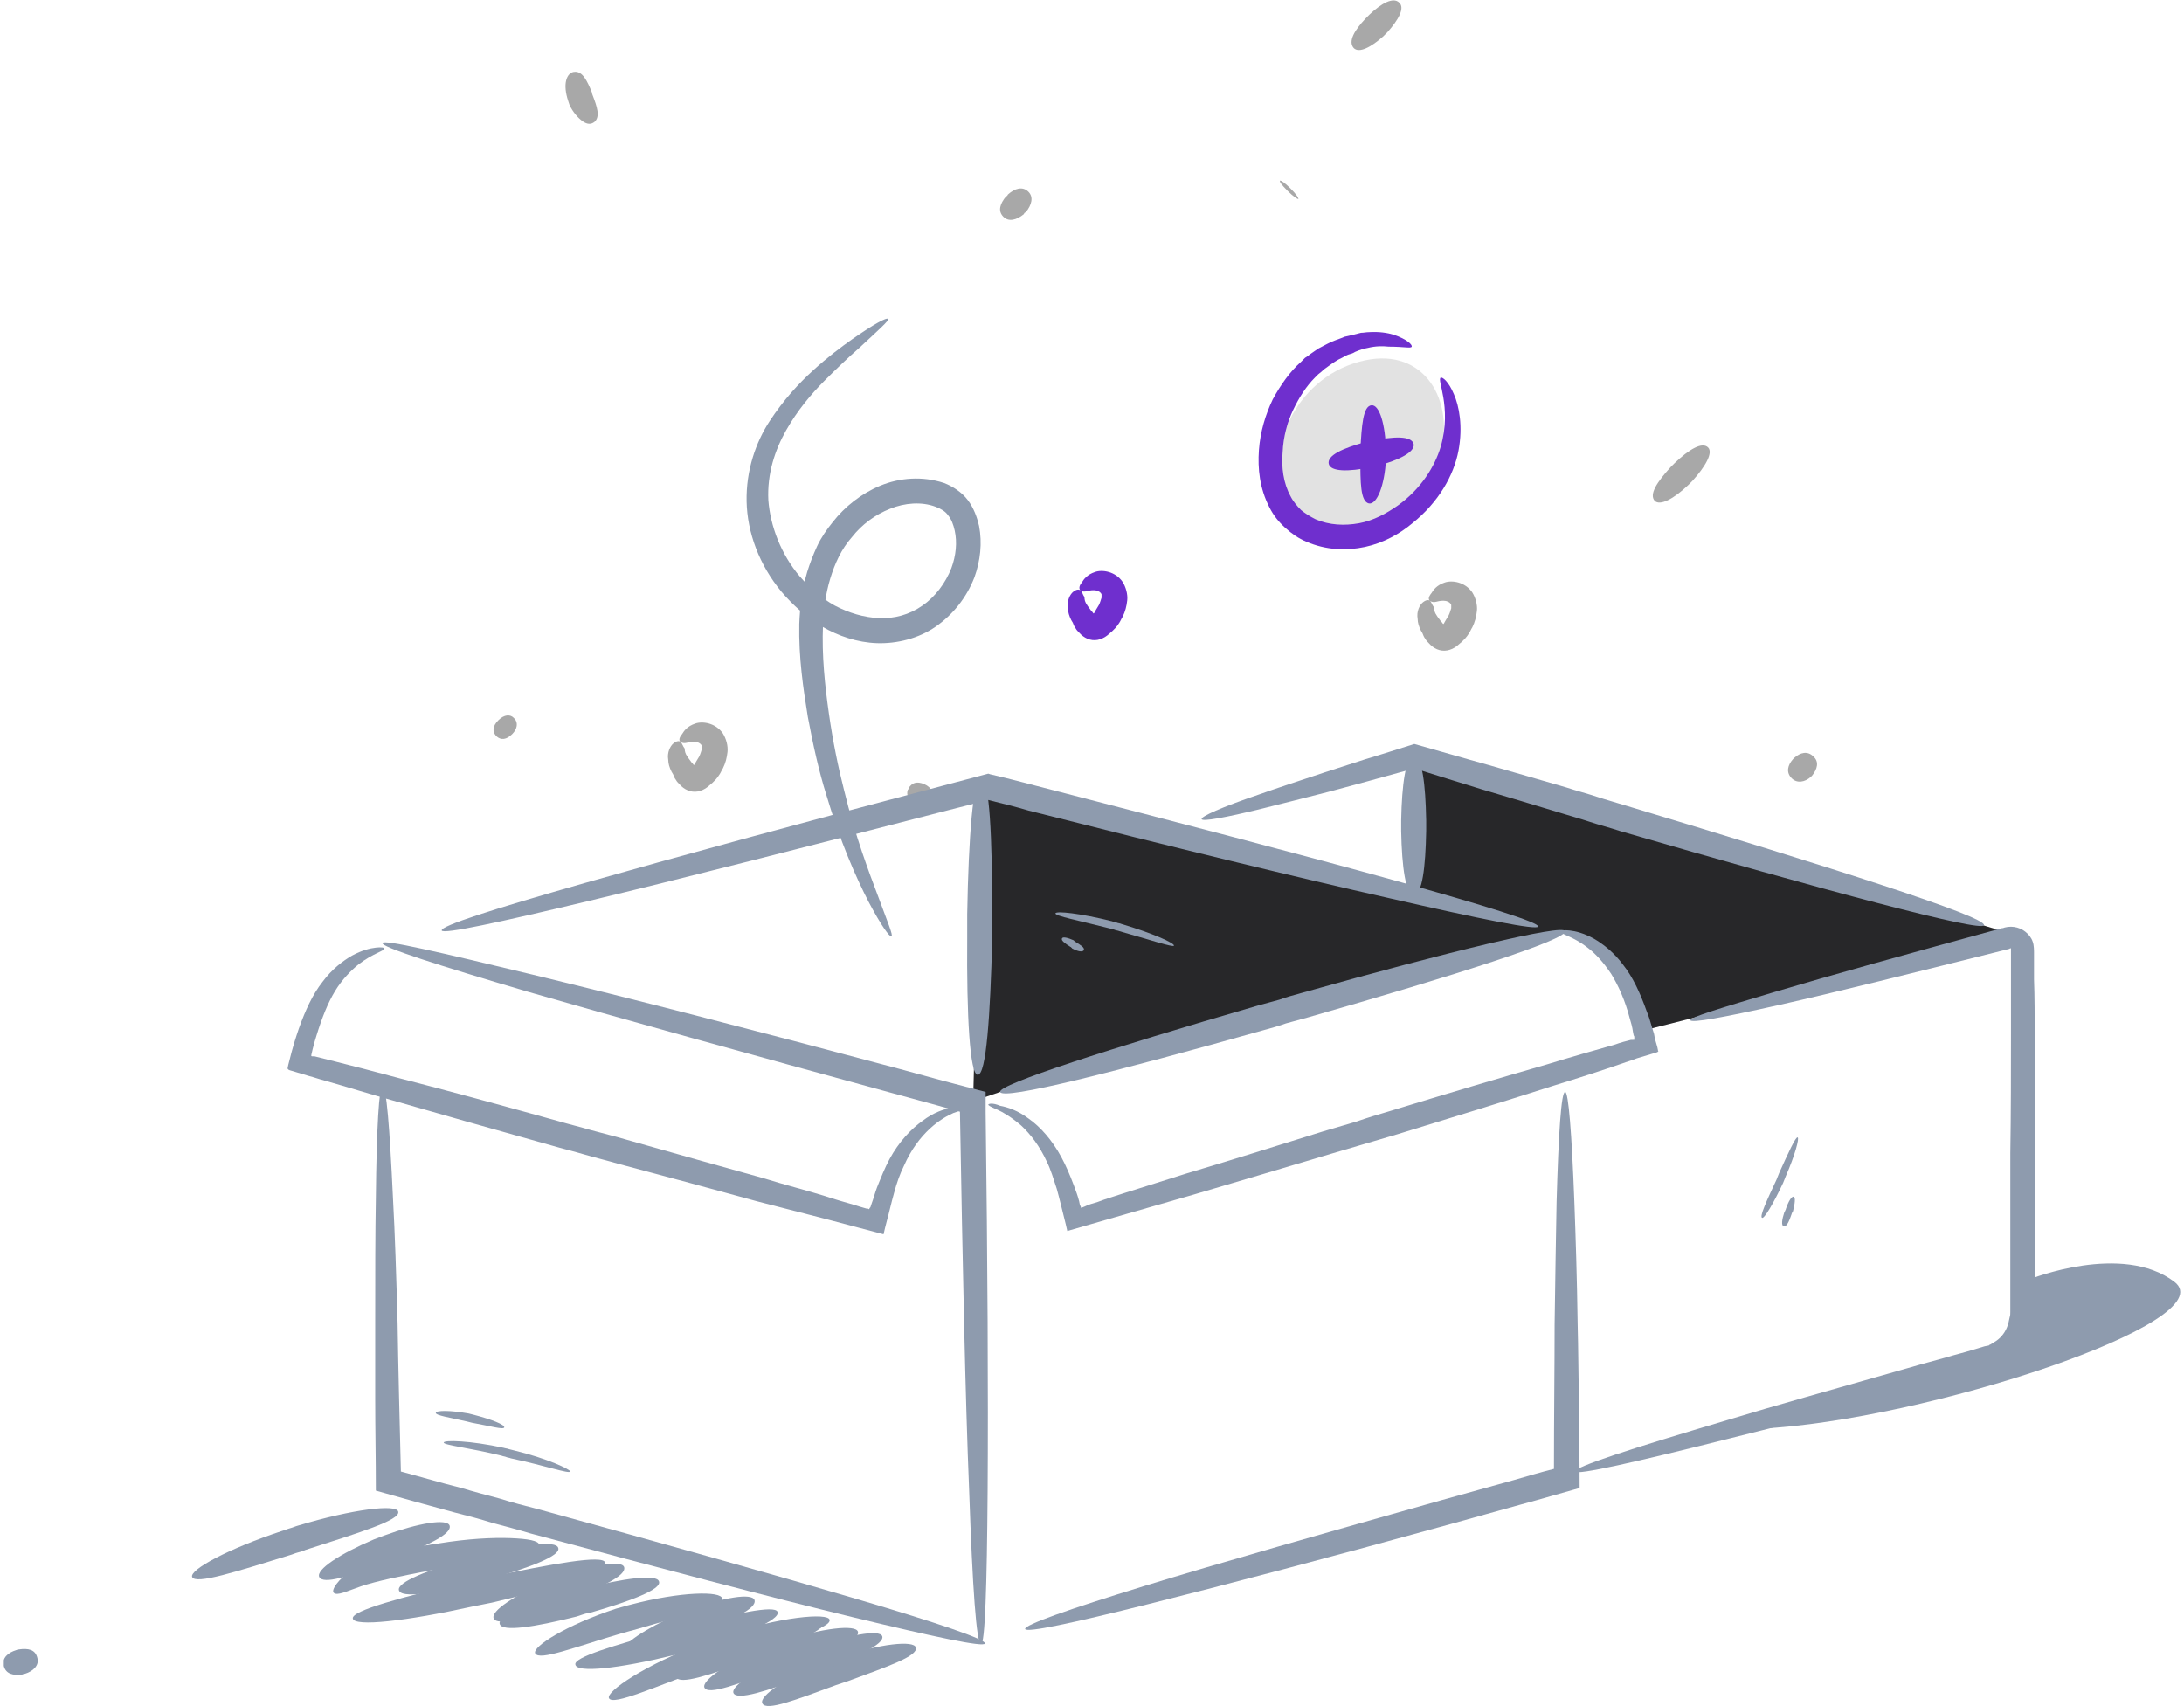 <svg width="288" height="225" viewBox="0 0 288 225" fill="none" xmlns="http://www.w3.org/2000/svg">
<g clip-path="url(#clip0_10934_1773)">
<path d="M142.48 77.868C142.741 78.042 143.001 78.042 143.349 77.955C143.696 77.868 144.13 77.781 144.564 77.868C144.912 77.955 145.172 78.129 145.259 78.389C145.259 78.476 145.259 78.563 145.259 78.824C145.172 79.085 145.085 79.432 144.912 79.78C144.825 79.954 144.738 80.041 144.651 80.214C144.564 80.388 144.477 80.475 144.391 80.649L144.304 80.823L144.217 80.91L144.13 80.823C144.043 80.649 143.87 80.562 143.783 80.388C143.609 80.127 143.435 79.954 143.349 79.78C143.088 79.432 143.001 79.085 143.001 78.737C142.741 78.389 142.741 78.042 142.48 77.868C142.306 77.694 141.959 77.694 141.525 78.042C141.091 78.389 140.657 79.258 140.83 80.214C140.83 80.736 141.004 81.257 141.264 81.779C141.438 82.039 141.525 82.213 141.612 82.474L141.699 82.648L141.872 82.909C141.959 83.082 142.133 83.256 142.306 83.43C142.914 84.125 143.783 84.56 144.738 84.386C145.172 84.299 145.606 84.125 146.041 83.778C146.214 83.604 146.475 83.43 146.648 83.256L146.909 82.995L147.083 82.822C147.256 82.648 147.43 82.387 147.604 82.126C147.777 81.866 147.864 81.605 148.038 81.344C148.385 80.649 148.559 79.954 148.646 79.171C148.732 78.389 148.472 77.433 148.038 76.738C147.083 75.348 145.346 75.087 144.391 75.434C143.349 75.782 142.914 76.391 142.654 76.825C142.22 77.347 142.306 77.694 142.48 77.868Z" fill="#6F2FCE"/>
<path d="M89.769 97.857C90.03 98.031 90.29 98.031 90.638 97.944C90.985 97.857 91.419 97.77 91.853 97.857C92.201 97.944 92.461 98.117 92.548 98.378C92.548 98.465 92.548 98.552 92.548 98.813C92.461 99.073 92.374 99.421 92.201 99.769C92.114 99.942 92.027 100.029 91.94 100.203C91.853 100.377 91.766 100.464 91.68 100.638L91.593 100.811L91.506 100.898L91.419 100.811C91.332 100.638 91.159 100.551 91.072 100.377C90.898 100.116 90.724 99.942 90.638 99.769C90.377 99.421 90.29 99.073 90.29 98.726C90.03 98.378 89.943 98.031 89.769 97.857C89.596 97.683 89.248 97.683 88.814 98.031C88.38 98.378 87.946 99.247 88.119 100.203C88.119 100.725 88.293 101.246 88.553 101.767C88.727 102.028 88.814 102.202 88.901 102.463L88.988 102.637L89.161 102.897C89.248 103.071 89.422 103.245 89.596 103.419C90.203 104.114 91.072 104.548 92.027 104.375C92.461 104.288 92.895 104.114 93.33 103.766C93.503 103.592 93.764 103.419 93.937 103.245L94.198 102.984L94.372 102.81C94.545 102.637 94.719 102.376 94.893 102.115C95.066 101.854 95.153 101.594 95.327 101.333C95.674 100.638 95.848 99.942 95.935 99.16C96.022 98.378 95.761 97.422 95.327 96.727C94.372 95.336 92.635 95.076 91.68 95.423C90.638 95.771 90.203 96.379 89.943 96.814C89.509 97.335 89.509 97.683 89.769 97.857Z" fill="#A8A8A8"/>
<path d="M188.591 79.258C188.852 79.432 189.113 79.432 189.46 79.345C189.807 79.258 190.241 79.172 190.676 79.258C191.023 79.345 191.283 79.519 191.37 79.78C191.37 79.867 191.37 79.954 191.37 80.215C191.283 80.475 191.197 80.823 191.023 81.171C190.936 81.344 190.849 81.431 190.762 81.605C190.676 81.779 190.589 81.866 190.502 82.04L190.415 82.213L190.328 82.3L190.241 82.213C190.155 82.04 189.981 81.953 189.894 81.779C189.72 81.518 189.547 81.344 189.46 81.171C189.199 80.823 189.113 80.475 189.113 80.128C188.852 79.78 188.765 79.432 188.591 79.258C188.418 79.085 188.07 79.085 187.636 79.432C187.202 79.78 186.768 80.649 186.942 81.605C186.942 82.126 187.115 82.648 187.376 83.169C187.549 83.43 187.636 83.604 187.723 83.865L187.81 84.038L187.984 84.299C188.07 84.473 188.244 84.647 188.418 84.82C189.026 85.516 189.894 85.95 190.849 85.776C191.283 85.69 191.718 85.516 192.152 85.168C192.326 84.994 192.586 84.82 192.76 84.647L193.02 84.386L193.194 84.212C193.368 84.038 193.541 83.778 193.715 83.517C193.889 83.256 193.975 82.996 194.149 82.735C194.496 82.04 194.67 81.344 194.757 80.562C194.844 79.78 194.583 78.824 194.149 78.129C193.194 76.738 191.457 76.478 190.502 76.825C189.46 77.173 189.026 77.781 188.765 78.216C188.331 78.737 188.331 79.085 188.591 79.258Z" fill="#A8A8A8"/>
<path d="M225.237 59.009C224.456 58.227 222.719 59.27 220.809 61.095C220.722 61.182 220.635 61.269 220.548 61.356C220.461 61.443 220.374 61.53 220.288 61.617C218.551 63.528 217.422 65.18 218.203 66.049C218.898 66.744 220.722 65.788 222.632 63.963C222.719 63.876 222.806 63.789 222.893 63.702C222.98 63.615 223.066 63.528 223.153 63.441C224.89 61.53 225.932 59.705 225.237 59.009Z" fill="#A8A8A8"/>
<path d="M121.9 103.418C120.858 102.984 120.25 103.245 119.816 103.94V104.027C119.816 104.027 119.816 104.114 119.729 104.114C119.468 104.809 119.729 105.504 120.771 105.939C121.726 106.373 122.421 106.026 122.855 105.417V105.33C122.855 105.33 122.855 105.244 122.942 105.244C123.115 104.548 122.855 103.853 121.9 103.418Z" fill="#A8A8A8"/>
<path d="M65.715 94.989C64.934 95.771 64.934 96.466 65.368 96.987L65.455 97.074L65.541 97.161C66.062 97.596 66.757 97.596 67.539 96.814C68.234 96.118 68.32 95.336 67.886 94.815L67.799 94.728L67.713 94.641C67.278 94.207 66.497 94.207 65.715 94.989Z" fill="#A8A8A8"/>
<path d="M75.788 9.473C75.267 9.473 74.833 9.907 74.659 10.603C74.485 11.298 74.572 12.254 74.92 13.297L75.007 13.557L75.093 13.818C75.528 14.774 76.222 15.556 76.83 15.991C77.438 16.425 77.959 16.425 78.393 16.078C79.175 15.383 78.74 14.079 78.133 12.515L78.046 12.254V12.167C77.438 10.69 76.83 9.386 75.788 9.473Z" fill="#A8A8A8"/>
<path d="M135.619 25.29C134.838 24.508 133.796 24.855 132.927 25.638C132.927 25.638 132.84 25.724 132.84 25.811C132.754 25.811 132.754 25.898 132.667 25.898C131.885 26.854 131.538 27.81 132.319 28.592C133.014 29.288 134.056 29.027 135.011 28.245C135.011 28.158 135.098 28.158 135.098 28.071C135.185 28.071 135.185 27.984 135.272 27.984C136.053 27.028 136.314 25.985 135.619 25.29Z" fill="#A8A8A8"/>
<path d="M239.131 99.768C238.35 98.986 237.394 99.247 236.613 99.942L236.526 100.029L236.439 100.116C235.745 100.898 235.484 101.854 236.266 102.636C236.96 103.332 238.002 103.158 238.784 102.463L238.871 102.376L238.958 102.289C239.652 101.42 239.913 100.464 239.131 99.768Z" fill="#A8A8A8"/>
<path d="M170.181 24.855C169.399 24.073 168.965 23.812 168.791 23.812C168.704 23.986 168.965 24.334 169.833 25.203C170.528 25.898 171.049 26.246 171.223 26.246C171.223 26.072 170.962 25.637 170.181 24.855Z" fill="#A8A8A8"/>
<path d="M184.51 0.348C183.728 -0.434 182.165 0.435 180.602 1.912C180.515 1.999 180.428 2.086 180.342 2.173C180.255 2.26 180.168 2.347 180.081 2.434C178.605 3.998 177.736 5.475 178.518 6.344C179.213 7.04 180.776 6.257 182.426 4.78C182.512 4.693 182.599 4.606 182.686 4.519C182.773 4.432 182.86 4.345 182.947 4.259C184.423 2.607 185.291 1.043 184.51 0.348Z" fill="#A8A8A8"/>
<path d="M117.124 42.063C116.95 41.802 115.213 42.758 112.347 44.757C110.871 45.8 109.134 47.103 107.224 48.841C105.314 50.579 103.316 52.752 101.493 55.533C99.669 58.314 98.367 62.051 98.453 66.136C98.54 70.22 100.103 74.479 103.056 78.042C104.532 79.78 106.356 81.431 108.44 82.648C110.524 83.865 113.042 84.734 115.647 84.82C118.252 84.907 121.118 84.212 123.376 82.648C125.634 81.084 127.457 78.824 128.499 76.13C129.281 73.957 129.541 71.611 129.107 69.351C128.847 68.221 128.412 67.005 127.631 65.962C126.849 64.919 125.634 64.137 124.505 63.702C121.639 62.746 118.6 63.007 116.081 64.05C113.563 65.093 111.392 66.831 109.829 68.83C109.048 69.786 108.266 70.915 107.745 72.045C107.224 73.175 106.79 74.305 106.442 75.435C105.748 77.781 105.487 80.041 105.4 82.3C105.314 86.732 105.921 90.817 106.529 94.554C107.224 98.291 108.006 101.767 108.961 104.809C110.784 110.979 112.868 115.672 114.518 118.888C116.168 122.016 117.297 123.581 117.558 123.494C117.818 123.407 117.037 121.582 115.821 118.279C114.605 115.064 112.782 110.284 111.305 104.201C110.524 101.159 109.829 97.769 109.308 94.119C108.787 90.469 108.353 86.472 108.527 82.387C108.613 80.388 108.874 78.302 109.482 76.304C110.09 74.305 110.958 72.393 112.347 70.829C113.65 69.177 115.387 67.874 117.384 67.092C119.294 66.309 121.552 66.136 123.376 66.831C124.071 67.092 124.678 67.439 125.026 67.961C125.46 68.482 125.72 69.177 125.894 69.96C126.242 71.524 126.068 73.262 125.46 74.913C124.678 76.912 123.289 78.737 121.639 79.867C119.902 81.084 117.905 81.605 115.908 81.518C113.91 81.431 111.913 80.823 110.09 79.867C108.353 78.911 106.79 77.52 105.487 76.043C102.969 73.088 101.579 69.351 101.319 65.962C101.145 62.486 102.187 59.357 103.664 56.75C105.14 54.143 106.963 51.97 108.7 50.232C110.437 48.494 112 47.016 113.303 45.886C115.821 43.54 117.297 42.236 117.124 42.063Z" fill="#8E9BAE"/>
<path d="M267.701 168.685C267.701 168.685 279.859 163.818 286.719 169.033C293.579 174.247 253.807 187.37 232.098 188.413C255.718 181.2 265.704 177.115 265.704 177.115L267.701 168.685Z" fill="#8E9BAE"/>
<path d="M215.946 136.095C210.475 121.061 208.738 124.276 204.657 122.712C197.797 120.018 186.334 118.019 186.334 118.019V99.16L266.051 123.407L215.946 136.095Z" fill="#272729"/>
<path d="M131.887 144.004L128.326 145.22L129.368 102.636L206.48 122.798L131.887 144.004Z" fill="#272729"/>
<path d="M131.885 144.004C132.232 145.133 147.255 141.31 166.707 135.834C167.662 135.574 168.617 135.313 169.573 134.965C170.528 134.705 171.483 134.444 172.438 134.183C191.89 128.621 206.652 123.928 206.392 122.799C206.131 121.843 191.022 125.493 171.57 130.968C170.615 131.228 169.659 131.489 168.704 131.837C167.749 132.098 166.794 132.358 165.839 132.619C146.387 138.268 131.538 143.048 131.885 144.004Z" fill="#8E9BAE"/>
<path d="M206.393 144.003C205.872 144.003 205.524 149.392 205.264 158.517C205.177 163.036 205.09 168.511 205.003 174.681C205.003 180.417 204.916 186.848 204.916 193.714C203.18 194.148 201.443 194.67 199.619 195.191C198.056 195.626 196.493 196.06 194.93 196.495C193.367 196.929 191.804 197.364 190.241 197.798C174.523 202.231 160.716 206.141 150.816 209.183C140.917 212.225 135.012 214.31 135.185 214.832C135.359 215.353 141.438 214.05 151.511 211.529C161.584 209.009 175.478 205.359 191.196 201.014C192.759 200.579 194.322 200.145 195.885 199.71C197.448 199.276 199.011 198.841 200.574 198.407C203.18 197.711 205.785 196.929 208.303 196.234C208.303 192.149 208.216 188.152 208.216 184.415C208.129 181.025 208.129 177.81 208.043 174.681C207.956 168.511 207.782 163.123 207.608 158.517C207.261 149.392 206.827 144.003 206.393 144.003Z" fill="#8E9BAE"/>
<path d="M129.889 216.744C130.062 216.223 123.723 214.05 113.129 210.922C102.535 207.793 87.685 203.621 70.926 199.015C69.189 198.581 67.539 198.146 65.889 197.625C64.239 197.19 62.589 196.756 60.852 196.234C58.074 195.539 55.468 194.757 52.863 194.062C52.69 187.022 52.516 180.418 52.429 174.508C52.255 168.251 52.082 162.689 51.821 157.996C51.387 148.697 50.953 143.222 50.432 143.222C49.998 143.222 49.65 148.697 49.563 157.996C49.477 162.602 49.477 168.164 49.477 174.508C49.477 177.637 49.477 181.026 49.477 184.502C49.477 188.413 49.563 192.411 49.563 196.582C52.95 197.538 56.337 198.494 59.897 199.45C61.634 199.884 63.284 200.319 64.934 200.84C66.584 201.275 68.234 201.71 69.97 202.231C86.817 206.75 101.666 210.661 112.434 213.268C123.202 215.875 129.715 217.266 129.889 216.744Z" fill="#8E9BAE"/>
<path d="M50.431 124.363C50.257 124.884 57.551 127.231 69.622 130.794C81.692 134.27 98.626 138.963 117.73 144.178C119.641 144.699 121.551 145.22 123.462 145.742L125.633 146.35L126.588 146.611V146.698C126.935 166.512 127.283 184.067 127.804 196.669C128.238 209.27 128.759 216.831 129.367 216.831C129.888 216.831 130.148 209.183 130.235 196.582C130.322 183.981 130.235 166.425 129.974 146.611V144.004L124.33 142.526C122.42 142.005 120.509 141.483 118.599 140.962C99.407 135.835 82.474 131.489 70.23 128.534C57.986 125.58 50.518 123.841 50.431 124.363Z" fill="#8E9BAE"/>
<path d="M202.833 122.19C203.006 121.669 195.799 119.409 183.902 116.107C172.005 112.804 155.332 108.459 136.488 103.592C134.491 103.071 132.494 102.549 130.583 102.115L130.323 102.028L124.418 103.592C105.574 108.546 88.988 113.065 77.091 116.454C65.194 119.844 58.074 122.103 58.247 122.711C58.421 123.233 65.715 121.669 77.699 118.801C89.683 115.933 106.356 111.674 125.199 106.808L130.323 105.504C132.06 105.939 133.883 106.373 135.62 106.895C154.464 111.674 171.224 115.759 183.207 118.453C195.365 121.234 202.746 122.711 202.833 122.19Z" fill="#8E9BAE"/>
<path d="M222.893 134.531C222.98 134.965 227.235 134.183 234.616 132.532C241.997 130.881 252.418 128.273 264.922 125.145L265.096 125.058C265.183 125.058 265.183 125.058 265.183 125.058V125.406C265.183 126.622 265.183 127.752 265.183 128.969C265.183 131.402 265.183 133.835 265.183 136.356C265.183 141.396 265.183 146.698 265.096 152.086C265.096 154.172 265.096 156.257 265.096 158.256C265.096 160.342 265.096 162.341 265.096 164.426C265.096 167.034 265.096 169.554 265.096 172.074V173.03C265.096 173.291 265.096 173.465 265.009 173.725C264.922 174.16 264.836 174.594 264.662 175.029C264.315 175.898 263.707 176.593 262.925 177.028C262.751 177.115 262.578 177.289 262.317 177.375L262.23 177.462C262.23 177.462 262.23 177.462 262.144 177.462L261.709 177.549C261.101 177.723 260.58 177.897 259.973 178.071C258.844 178.418 257.715 178.679 256.586 179.027C254.328 179.635 252.157 180.243 250.073 180.852C241.563 183.285 234.008 185.371 227.756 187.283C215.164 191.02 207.609 193.453 207.696 194.061C207.87 194.583 215.598 192.845 228.364 189.629C234.703 188.065 242.344 186.066 250.855 183.807C253.026 183.285 255.196 182.677 257.367 182.068C258.496 181.808 259.625 181.46 260.754 181.199C261.362 181.026 261.883 180.852 262.491 180.765L262.925 180.678C262.925 180.678 263.186 180.591 263.272 180.591L263.533 180.504C263.88 180.33 264.228 180.156 264.575 179.983C265.878 179.2 266.92 177.984 267.614 176.593C267.962 175.898 268.135 175.116 268.309 174.334C268.396 173.986 268.396 173.552 268.396 173.204V172.248C268.396 169.728 268.396 167.207 268.396 164.6C268.396 162.515 268.396 160.429 268.396 158.43C268.396 156.344 268.396 154.345 268.396 152.26C268.396 146.784 268.396 141.57 268.309 136.53C268.309 134.009 268.309 131.489 268.222 129.143C268.222 127.926 268.222 126.709 268.222 125.579C268.222 125.406 268.222 124.623 268.049 124.189C267.875 123.667 267.528 123.233 267.093 122.885C266.225 122.19 265.009 122.016 263.967 122.451L264.141 122.364C251.723 125.753 241.389 128.621 234.095 130.794C226.8 132.966 222.806 134.183 222.893 134.531Z" fill="#8E9BAE"/>
<path d="M261.621 122.016C261.968 120.887 241.388 114.369 214.555 106.286C213.165 105.852 211.863 105.504 210.56 105.07C209.257 104.635 207.868 104.288 206.565 103.853C203.005 102.81 199.618 101.854 196.319 100.898C192.845 99.942 189.632 98.986 186.506 98.117C184.248 98.812 182.164 99.508 180.08 100.116C178.169 100.724 176.346 101.333 174.696 101.854C171.309 102.984 168.357 103.94 165.925 104.809C161.062 106.46 158.37 107.677 158.457 108.024C158.544 108.372 161.496 107.851 166.446 106.634C168.965 106.026 171.917 105.243 175.391 104.374C178.69 103.505 182.424 102.462 186.506 101.333C189.285 102.202 192.324 103.158 195.45 104.114C198.75 105.07 202.137 106.113 205.61 107.155C207 107.59 208.302 107.938 209.605 108.372C210.907 108.807 212.297 109.154 213.599 109.589C240.519 117.41 261.36 122.972 261.621 122.016Z" fill="#8E9BAE"/>
<path d="M128.933 141.744C130.062 141.744 130.583 133.922 130.844 123.754C130.844 123.233 130.844 122.712 130.844 122.19C130.844 121.669 130.844 121.147 130.844 120.626C130.844 110.458 130.496 102.636 129.368 102.549C128.326 102.549 127.718 110.371 127.544 120.539C127.544 121.06 127.544 121.582 127.544 122.103C127.544 122.625 127.544 123.146 127.544 123.668C127.457 133.922 127.891 141.744 128.933 141.744Z" fill="#8E9BAE"/>
<path d="M186.419 118.019C187.548 118.019 187.983 114.369 188.069 109.589C188.069 109.328 188.069 109.154 188.069 108.894C188.069 108.633 188.069 108.459 188.069 108.198C187.983 103.419 187.548 99.769 186.419 99.769C185.377 99.769 184.856 103.419 184.77 108.198C184.77 108.459 184.77 108.633 184.77 108.894C184.77 109.154 184.77 109.328 184.77 109.589C184.856 114.369 185.377 118.019 186.419 118.019Z" fill="#8E9BAE"/>
<path d="M130.322 145.655C130.322 145.829 130.756 146.003 131.538 146.35C132.32 146.698 133.448 147.393 134.664 148.436C135.88 149.566 137.096 151.13 138.051 153.216C138.572 154.259 138.919 155.475 139.353 156.779C139.527 157.387 139.701 158.083 139.874 158.778C140.135 159.908 140.482 161.124 140.743 162.341C145.606 160.951 151.25 159.299 157.329 157.561C162.973 155.91 169.052 154.085 175.478 152.173C176.954 151.738 178.431 151.304 179.907 150.869C181.383 150.435 182.859 150 184.336 149.566C191.717 147.306 198.751 145.134 205.003 143.135C208.129 142.179 211.082 141.223 213.861 140.267C214.555 140.006 215.25 139.832 215.858 139.572C216.466 139.398 216.987 139.224 217.595 139.05C217.855 138.963 218.202 138.876 218.463 138.789L218.637 138.703C218.723 138.703 218.723 138.703 218.637 138.616V138.529L218.55 138.094C218.376 137.486 218.202 136.964 218.116 136.356C218.029 136.008 217.855 135.574 217.768 135.226C217.595 134.618 217.421 134.01 217.16 133.401C216.292 130.968 215.337 128.882 214.034 127.231C212.818 125.58 211.342 124.45 210.126 123.755C208.824 123.059 207.782 122.799 207 122.712C206.219 122.625 205.871 122.712 205.871 122.886C205.785 123.233 207.348 123.407 209.345 124.971C210.387 125.754 211.429 126.883 212.471 128.448C213.426 130.012 214.295 131.924 214.903 134.27C215.076 134.879 215.25 135.4 215.337 136.095L215.424 136.53L215.51 136.704V136.791V137.051C215.597 137.138 215.424 137.138 215.337 137.138H215.25H215.163C215.163 137.138 215.163 137.138 215.076 137.138C214.382 137.312 213.687 137.486 212.992 137.747C210.213 138.529 207.174 139.398 204.048 140.354C197.709 142.179 190.675 144.265 183.294 146.524C181.817 146.959 180.341 147.393 178.865 147.915C177.389 148.349 175.912 148.784 174.436 149.218C168.01 151.217 161.931 153.129 156.374 154.78C153.595 155.649 150.903 156.518 148.385 157.3C147.082 157.735 145.866 158.083 144.737 158.517C144.13 158.691 143.522 158.865 143.001 159.126C142.827 159.212 142.74 159.212 142.566 159.299L142.48 159.039C142.393 158.952 142.393 158.865 142.306 158.43C142.132 157.735 141.872 157.04 141.611 156.345C141.09 154.954 140.569 153.737 139.961 152.608C138.746 150.348 137.182 148.61 135.706 147.567C134.23 146.437 132.841 146.003 131.885 145.829C130.843 145.394 130.409 145.568 130.322 145.655Z" fill="#8E9BAE"/>
<path d="M126.935 146.176C126.935 146.002 126.414 145.915 125.459 146.089C124.503 146.263 123.114 146.698 121.638 147.827C120.161 148.87 118.512 150.608 117.296 152.868C116.688 153.998 116.167 155.301 115.646 156.605C115.385 157.3 115.212 157.995 114.951 158.691L114.778 159.212L114.691 159.299L114.604 159.473L114.43 159.386H114.343C114.343 159.386 114.343 159.386 114.256 159.386C113.649 159.212 113.041 159.038 112.52 158.864C111.304 158.517 110.088 158.169 108.786 157.735C106.267 156.953 103.489 156.257 100.71 155.388C95.065 153.824 88.9 152.086 82.474 150.261C80.998 149.826 79.521 149.479 77.958 149.044C76.482 148.61 75.006 148.262 73.529 147.827C66.061 145.742 59.027 143.83 52.601 142.178C49.388 141.309 46.349 140.527 43.57 139.832C42.876 139.658 42.181 139.484 41.486 139.311C41.399 139.311 41.399 139.311 41.399 139.311H41.312H41.226C41.139 139.311 41.052 139.311 41.052 139.224C40.965 139.397 41.399 137.572 41.747 136.53C42.441 134.27 43.223 132.271 44.178 130.707C45.133 129.143 46.262 128.013 47.218 127.231C49.215 125.666 50.778 125.406 50.691 125.058C50.691 124.971 50.257 124.884 49.562 124.971C48.781 125.058 47.739 125.319 46.436 126.014C45.22 126.709 43.744 127.839 42.528 129.49C41.226 131.141 40.27 133.227 39.402 135.661C38.968 136.964 38.707 137.659 38.013 140.44L37.926 140.875V140.962C37.926 140.962 38.013 140.962 38.013 141.049L38.186 141.136C38.447 141.222 38.794 141.309 39.055 141.396C39.663 141.57 40.184 141.744 40.791 141.918C41.486 142.092 42.181 142.352 42.876 142.526C45.654 143.308 48.694 144.264 51.82 145.133C58.159 146.958 65.193 148.957 72.661 151.043C74.137 151.477 75.614 151.825 77.09 152.26C78.566 152.694 80.042 153.042 81.519 153.476C88.031 155.214 94.197 156.866 99.841 158.43C106.007 159.994 111.651 161.472 116.514 162.775C116.775 161.559 117.122 160.429 117.383 159.299C117.556 158.604 117.73 157.908 117.904 157.3C118.251 155.997 118.685 154.78 119.206 153.737C120.161 151.564 121.377 150 122.593 148.87C123.809 147.74 124.938 147.132 125.719 146.784C126.501 146.524 127.022 146.35 126.935 146.176Z" fill="#8E9BAE"/>
<path d="M4.928 218.656C4.668 217.526 3.713 217.352 2.497 217.526C2.41 217.526 2.41 217.526 2.323 217.613C2.236 217.613 2.236 217.613 2.149 217.613C1.021 217.961 0.239 218.656 0.5 219.699C0.76 220.742 1.715 221.002 2.931 220.829C3.018 220.829 3.018 220.829 3.105 220.742C3.192 220.742 3.192 220.742 3.278 220.742C4.407 220.394 5.189 219.612 4.928 218.656Z" fill="#8E9BAE"/>
<path d="M66.496 188.239C66.583 187.891 64.846 187.196 62.502 186.588L62.154 186.501L61.807 186.414C59.375 185.979 57.552 185.979 57.465 186.327C57.465 186.675 59.288 186.935 61.546 187.457L61.894 187.544L62.241 187.631C64.672 188.065 66.409 188.587 66.496 188.239Z" fill="#8E9BAE"/>
<path d="M75.181 194.061C75.268 193.801 72.141 192.323 67.799 191.28C67.539 191.194 67.365 191.194 67.105 191.107C66.931 191.02 66.671 191.02 66.41 190.933C61.981 189.977 58.595 189.89 58.508 190.238C58.508 190.585 61.895 190.933 66.15 191.976C66.323 192.063 66.584 192.063 66.757 192.15C66.931 192.236 67.192 192.236 67.365 192.323C71.881 193.279 75.094 194.409 75.181 194.061Z" fill="#8E9BAE"/>
<path d="M154.81 124.711C154.897 124.363 151.945 123.059 147.863 121.843C147.69 121.756 147.429 121.756 147.255 121.669C147.082 121.582 146.821 121.582 146.648 121.495C142.479 120.452 139.266 120.105 139.179 120.452C139.093 120.8 142.306 121.408 146.387 122.451C146.561 122.538 146.821 122.538 146.995 122.625C147.169 122.712 147.429 122.712 147.603 122.799C151.597 123.928 154.723 124.971 154.81 124.711Z" fill="#8E9BAE"/>
<path d="M142.913 125.319C143.087 124.971 142.479 124.623 141.784 124.189C141.784 124.189 141.697 124.189 141.697 124.102C141.697 124.102 141.611 124.102 141.611 124.015C140.829 123.668 140.134 123.494 140.048 123.754C139.874 124.015 140.482 124.45 141.176 124.884C141.176 124.884 141.263 124.884 141.263 124.971C141.263 124.971 141.35 124.971 141.35 125.058C142.132 125.493 142.74 125.579 142.913 125.319Z" fill="#8E9BAE"/>
<path d="M232.357 160.603C232.618 160.777 233.833 158.778 235.136 155.997C235.223 155.823 235.223 155.736 235.31 155.562C235.396 155.388 235.396 155.301 235.483 155.128C236.699 152.347 237.307 150.087 237.046 150C236.786 149.913 235.831 151.999 234.615 154.693C234.528 154.867 234.528 154.954 234.441 155.128C234.354 155.301 234.354 155.388 234.268 155.562C232.965 158.343 232.01 160.429 232.357 160.603Z" fill="#8E9BAE"/>
<path d="M235.223 161.733C235.57 161.819 235.918 161.124 236.265 160.081C236.265 159.994 236.265 159.994 236.352 159.908C236.352 159.821 236.352 159.821 236.439 159.734C236.699 158.691 236.786 157.909 236.526 157.822C236.265 157.735 235.831 158.43 235.484 159.473C235.484 159.56 235.484 159.56 235.397 159.647C235.397 159.734 235.397 159.734 235.31 159.821C234.963 160.863 234.876 161.646 235.223 161.733Z" fill="#8E9BAE"/>
<path d="M190.068 59.444C188.852 64.572 184.77 68.917 180.515 70.394C176.174 71.959 171.311 70.481 169.4 66.136C166.621 59.792 170.616 50.058 179.213 47.712C187.376 45.452 191.718 52.231 190.068 59.444Z" fill="#E2E2E2"/>
<path d="M186.159 45.713C186.246 45.452 185.551 44.757 183.815 44.148C182.946 43.888 181.817 43.714 180.515 43.801C180.167 43.801 179.82 43.888 179.473 43.888C179.125 43.975 178.778 44.062 178.431 44.148C178.083 44.236 177.736 44.322 177.302 44.409C176.954 44.583 176.607 44.67 176.173 44.844C175.391 45.105 174.697 45.539 173.828 45.974C173.481 46.234 173.047 46.495 172.699 46.756C172.526 46.929 172.352 47.017 172.092 47.19C171.918 47.364 171.744 47.538 171.571 47.712C170.094 49.015 168.879 50.753 167.836 52.665C166.881 54.664 166.187 56.924 166.013 59.357C165.839 61.791 166.1 64.398 167.402 66.918C167.923 67.961 168.618 68.83 169.486 69.612C170.355 70.394 171.223 71.002 172.265 71.437C174.87 72.567 177.562 72.654 179.994 72.132C182.425 71.611 184.596 70.394 186.246 69.004C189.72 66.223 191.717 62.66 192.325 59.444C192.933 56.228 192.412 53.534 191.717 51.97C191.022 50.319 190.241 49.711 189.98 49.797C189.72 49.971 190.067 50.84 190.328 52.405C190.588 53.969 190.762 56.228 189.98 58.923C189.199 61.53 187.375 64.485 184.336 66.657C182.859 67.7 181.123 68.656 179.212 69.004C177.302 69.351 175.305 69.264 173.481 68.482C172.786 68.135 172.092 67.7 171.571 67.266C171.049 66.744 170.528 66.136 170.181 65.441C169.226 63.702 168.965 61.617 169.139 59.618C169.226 57.619 169.747 55.707 170.528 54.056C171.31 52.405 172.265 50.927 173.394 49.797C173.568 49.624 173.655 49.537 173.828 49.363L174.263 49.015C174.523 48.755 174.87 48.494 175.131 48.32C175.739 47.886 176.347 47.451 176.954 47.19C177.302 47.017 177.562 46.843 177.823 46.756C178.17 46.669 178.431 46.582 178.691 46.408C179.299 46.147 179.82 45.974 180.341 45.887C181.383 45.626 182.338 45.626 183.12 45.713C185.204 45.713 186.072 45.974 186.159 45.713Z" fill="#6F2FCE"/>
<path d="M180.863 53.447C179.734 53.534 179.56 56.142 179.387 59.357C179.387 59.531 179.387 59.705 179.387 59.879C179.387 60.052 179.387 60.226 179.387 60.4C179.387 63.615 179.387 66.136 180.516 66.396C181.558 66.57 182.6 64.05 182.773 60.487C182.773 60.313 182.773 60.139 182.773 59.965C182.773 59.792 182.773 59.618 182.773 59.444C182.687 55.968 181.905 53.361 180.863 53.447Z" fill="#6F2FCE"/>
<path d="M186.421 58.575C186.16 57.445 183.815 57.532 180.863 58.14C180.689 58.14 180.602 58.227 180.429 58.227C180.255 58.227 180.168 58.314 179.995 58.314C177.129 59.096 174.958 60.052 175.218 61.182C175.479 62.225 177.824 62.225 180.776 61.617C180.95 61.617 181.037 61.53 181.21 61.53C181.384 61.53 181.471 61.443 181.645 61.443C184.51 60.661 186.594 59.618 186.421 58.575Z" fill="#6F2FCE"/>
<path d="M100.538 224.652C101.059 225.695 105.053 224.131 110.264 222.219C110.524 222.132 110.785 222.045 111.045 221.958C111.306 221.871 111.566 221.785 111.827 221.698C117.037 219.786 121.118 218.395 120.771 217.265C120.51 216.309 116.082 216.744 110.698 218.569C110.437 218.656 110.177 218.743 109.916 218.83C109.656 218.917 109.395 219.004 109.135 219.09C103.664 221.176 100.017 223.696 100.538 224.652Z" fill="#8E9BAE"/>
<path d="M96.717 223.262C97.151 224.305 101.145 223.001 106.269 221.089C106.529 221.002 106.79 220.916 107.05 220.829C107.311 220.742 107.571 220.655 107.832 220.568C112.869 218.569 116.689 216.831 116.342 215.788C115.995 214.832 111.827 215.614 106.616 217.439C106.356 217.526 106.095 217.613 105.835 217.7C105.574 217.787 105.314 217.874 105.053 217.961C99.93 220.046 96.369 222.306 96.717 223.262Z" fill="#8E9BAE"/>
<path d="M92.896 222.566C93.417 223.609 97.412 222.045 102.622 220.133C102.883 220.046 103.143 219.959 103.404 219.872C103.664 219.785 103.925 219.699 104.185 219.612C109.396 217.7 113.477 216.309 113.13 215.179C112.869 214.223 108.44 214.658 103.056 216.483C102.796 216.57 102.535 216.657 102.275 216.744C102.014 216.831 101.754 216.918 101.493 217.004C96.109 219.09 92.462 221.61 92.896 222.566Z" fill="#8E9BAE"/>
<path d="M89.162 221.176C89.596 222.219 93.591 220.915 98.714 219.003C98.975 218.917 99.235 218.83 99.496 218.743C99.756 218.656 100.017 218.569 100.277 218.482C105.314 216.483 109.135 214.745 108.787 213.702C108.44 212.746 104.272 213.528 99.061 215.353C98.801 215.44 98.54 215.527 98.28 215.614C98.019 215.701 97.759 215.788 97.499 215.875C92.375 217.961 88.728 220.22 89.162 221.176Z" fill="#8E9BAE"/>
<path d="M80.305 223.957C80.826 225 86.47 222.393 93.938 219.698C94.285 219.525 94.72 219.438 95.067 219.264C95.414 219.177 95.849 219.003 96.196 218.916C103.664 216.222 109.656 214.745 109.395 213.615C109.222 212.659 102.882 213.181 95.067 215.788C94.72 215.962 94.285 216.048 93.938 216.222C93.591 216.396 93.157 216.483 92.809 216.657C85.081 219.525 79.87 223.088 80.305 223.957Z" fill="#8E9BAE"/>
<path d="M75.876 219.525C76.05 220.655 81.608 220.046 88.728 218.308C89.076 218.221 89.423 218.135 89.77 218.048C90.118 217.961 90.465 217.874 90.813 217.787C97.76 215.875 102.97 213.615 102.536 212.573C102.188 211.617 96.804 212.833 89.944 214.571C89.597 214.658 89.249 214.745 88.902 214.832C88.555 214.919 88.207 215.006 87.86 215.093C80.913 217.005 75.616 218.569 75.876 219.525Z" fill="#8E9BAE"/>
<path d="M70.578 218.047C71.099 219.09 75.875 217.178 82.127 215.353C82.475 215.266 82.735 215.18 83.082 215.093C83.43 215.006 83.69 214.919 84.037 214.832C90.377 212.92 95.413 211.964 95.24 210.834C95.153 209.791 89.769 209.878 83.169 211.616C82.822 211.703 82.475 211.79 82.214 211.877C81.867 211.964 81.606 212.051 81.259 212.138C74.659 214.31 70.143 217.178 70.578 218.047Z" fill="#8E9BAE"/>
<path d="M65.889 214.137C66.149 215.267 70.491 214.571 76.049 213.181C76.309 213.094 76.57 213.007 76.83 212.92C77.091 212.833 77.351 212.746 77.612 212.746C83.083 211.182 87.251 209.618 86.904 208.575C86.643 207.532 82.301 208.14 76.743 209.531C76.483 209.618 76.222 209.705 75.962 209.791C75.701 209.878 75.441 209.965 75.18 209.965C69.71 211.443 65.628 213.094 65.889 214.137Z" fill="#8E9BAE"/>
<path d="M52.604 209.705C52.864 210.834 57.206 210.139 62.764 208.749C63.024 208.662 63.285 208.575 63.545 208.488C63.806 208.401 64.066 208.314 64.327 208.314C69.798 206.75 73.966 205.186 73.618 204.143C73.358 203.1 69.016 203.708 63.458 205.099C63.198 205.186 62.937 205.272 62.677 205.359C62.416 205.446 62.156 205.533 61.895 205.533C56.425 207.011 52.343 208.662 52.604 209.705Z" fill="#8E9BAE"/>
<path d="M46.525 213.441C46.699 214.571 53.559 213.789 62.242 211.877C62.677 211.79 63.111 211.703 63.545 211.616C63.979 211.529 64.413 211.442 64.848 211.356C73.531 209.357 80.044 207.184 79.784 206.054C79.523 205.011 72.837 206.228 64.153 208.053C63.719 208.14 63.285 208.227 62.85 208.314C62.416 208.401 61.982 208.488 61.548 208.575C52.951 210.66 46.351 212.398 46.525 213.441Z" fill="#8E9BAE"/>
<path d="M44.006 210.052C44.441 210.487 45.656 209.878 47.654 209.183C49.738 208.488 52.777 207.879 56.337 207.184C56.685 207.097 57.032 207.097 57.379 207.01C57.727 206.923 58.074 206.923 58.422 206.837C61.982 206.228 65.195 205.794 67.453 205.272C69.71 204.751 71.1 204.229 71.1 203.708C71.013 203.186 69.624 202.926 67.279 202.839C64.934 202.752 61.635 202.926 57.9 203.534C57.553 203.621 57.119 203.621 56.772 203.708C56.424 203.795 56.077 203.795 55.643 203.882C53.819 204.229 52.082 204.664 50.519 205.185C48.956 205.707 47.567 206.315 46.525 206.923C44.527 208.314 43.659 209.704 44.006 210.052Z" fill="#8E9BAE"/>
<path d="M42.095 207.966C42.616 209.009 46.09 207.879 50.518 206.141C50.779 206.054 50.952 205.968 51.213 205.881C51.473 205.794 51.647 205.707 51.908 205.62C56.336 203.795 59.636 202.317 59.289 201.188C58.941 200.232 55.208 200.84 50.692 202.491C50.431 202.578 50.258 202.665 49.997 202.752C49.737 202.839 49.563 202.926 49.303 203.013C44.787 204.925 41.661 207.01 42.095 207.966Z" fill="#8E9BAE"/>
<path d="M65.107 213.441C65.628 214.484 69.101 213.355 73.53 211.616C73.79 211.53 73.964 211.443 74.225 211.356C74.485 211.269 74.659 211.182 74.919 211.095C79.348 209.27 82.648 207.793 82.301 206.663C81.953 205.707 78.219 206.315 73.704 207.966C73.443 208.053 73.269 208.14 73.009 208.227C72.748 208.314 72.575 208.401 72.314 208.488C67.799 210.4 64.672 212.486 65.107 213.441Z" fill="#8E9BAE"/>
<path d="M82.302 217.787C82.823 218.83 86.296 217.7 90.725 215.962C90.986 215.875 91.159 215.788 91.42 215.701C91.68 215.614 91.854 215.527 92.115 215.44C96.543 213.615 99.843 212.138 99.496 211.008C99.148 210.052 95.415 210.66 90.899 212.312C90.638 212.399 90.465 212.485 90.204 212.572C89.944 212.659 89.77 212.746 89.51 212.833C84.994 214.832 81.868 216.918 82.302 217.787Z" fill="#8E9BAE"/>
<path d="M25.335 207.967C25.769 209.009 31.153 207.271 38.187 205.099C38.534 205.012 38.882 204.838 39.229 204.751C39.577 204.664 39.924 204.577 40.271 204.403C47.305 202.144 52.776 200.493 52.515 199.363C52.342 198.32 46.523 199.015 39.316 201.188C38.969 201.275 38.621 201.449 38.274 201.535C37.926 201.622 37.579 201.796 37.232 201.883C30.111 204.23 24.988 207.011 25.335 207.967Z" fill="#8E9BAE"/>
</g>
<defs>
<clipPath id="clip0_10934_1773">
<rect width="287" height="225" fill="white" transform="translate(0.5)"/>
</clipPath>
</defs>
</svg>
